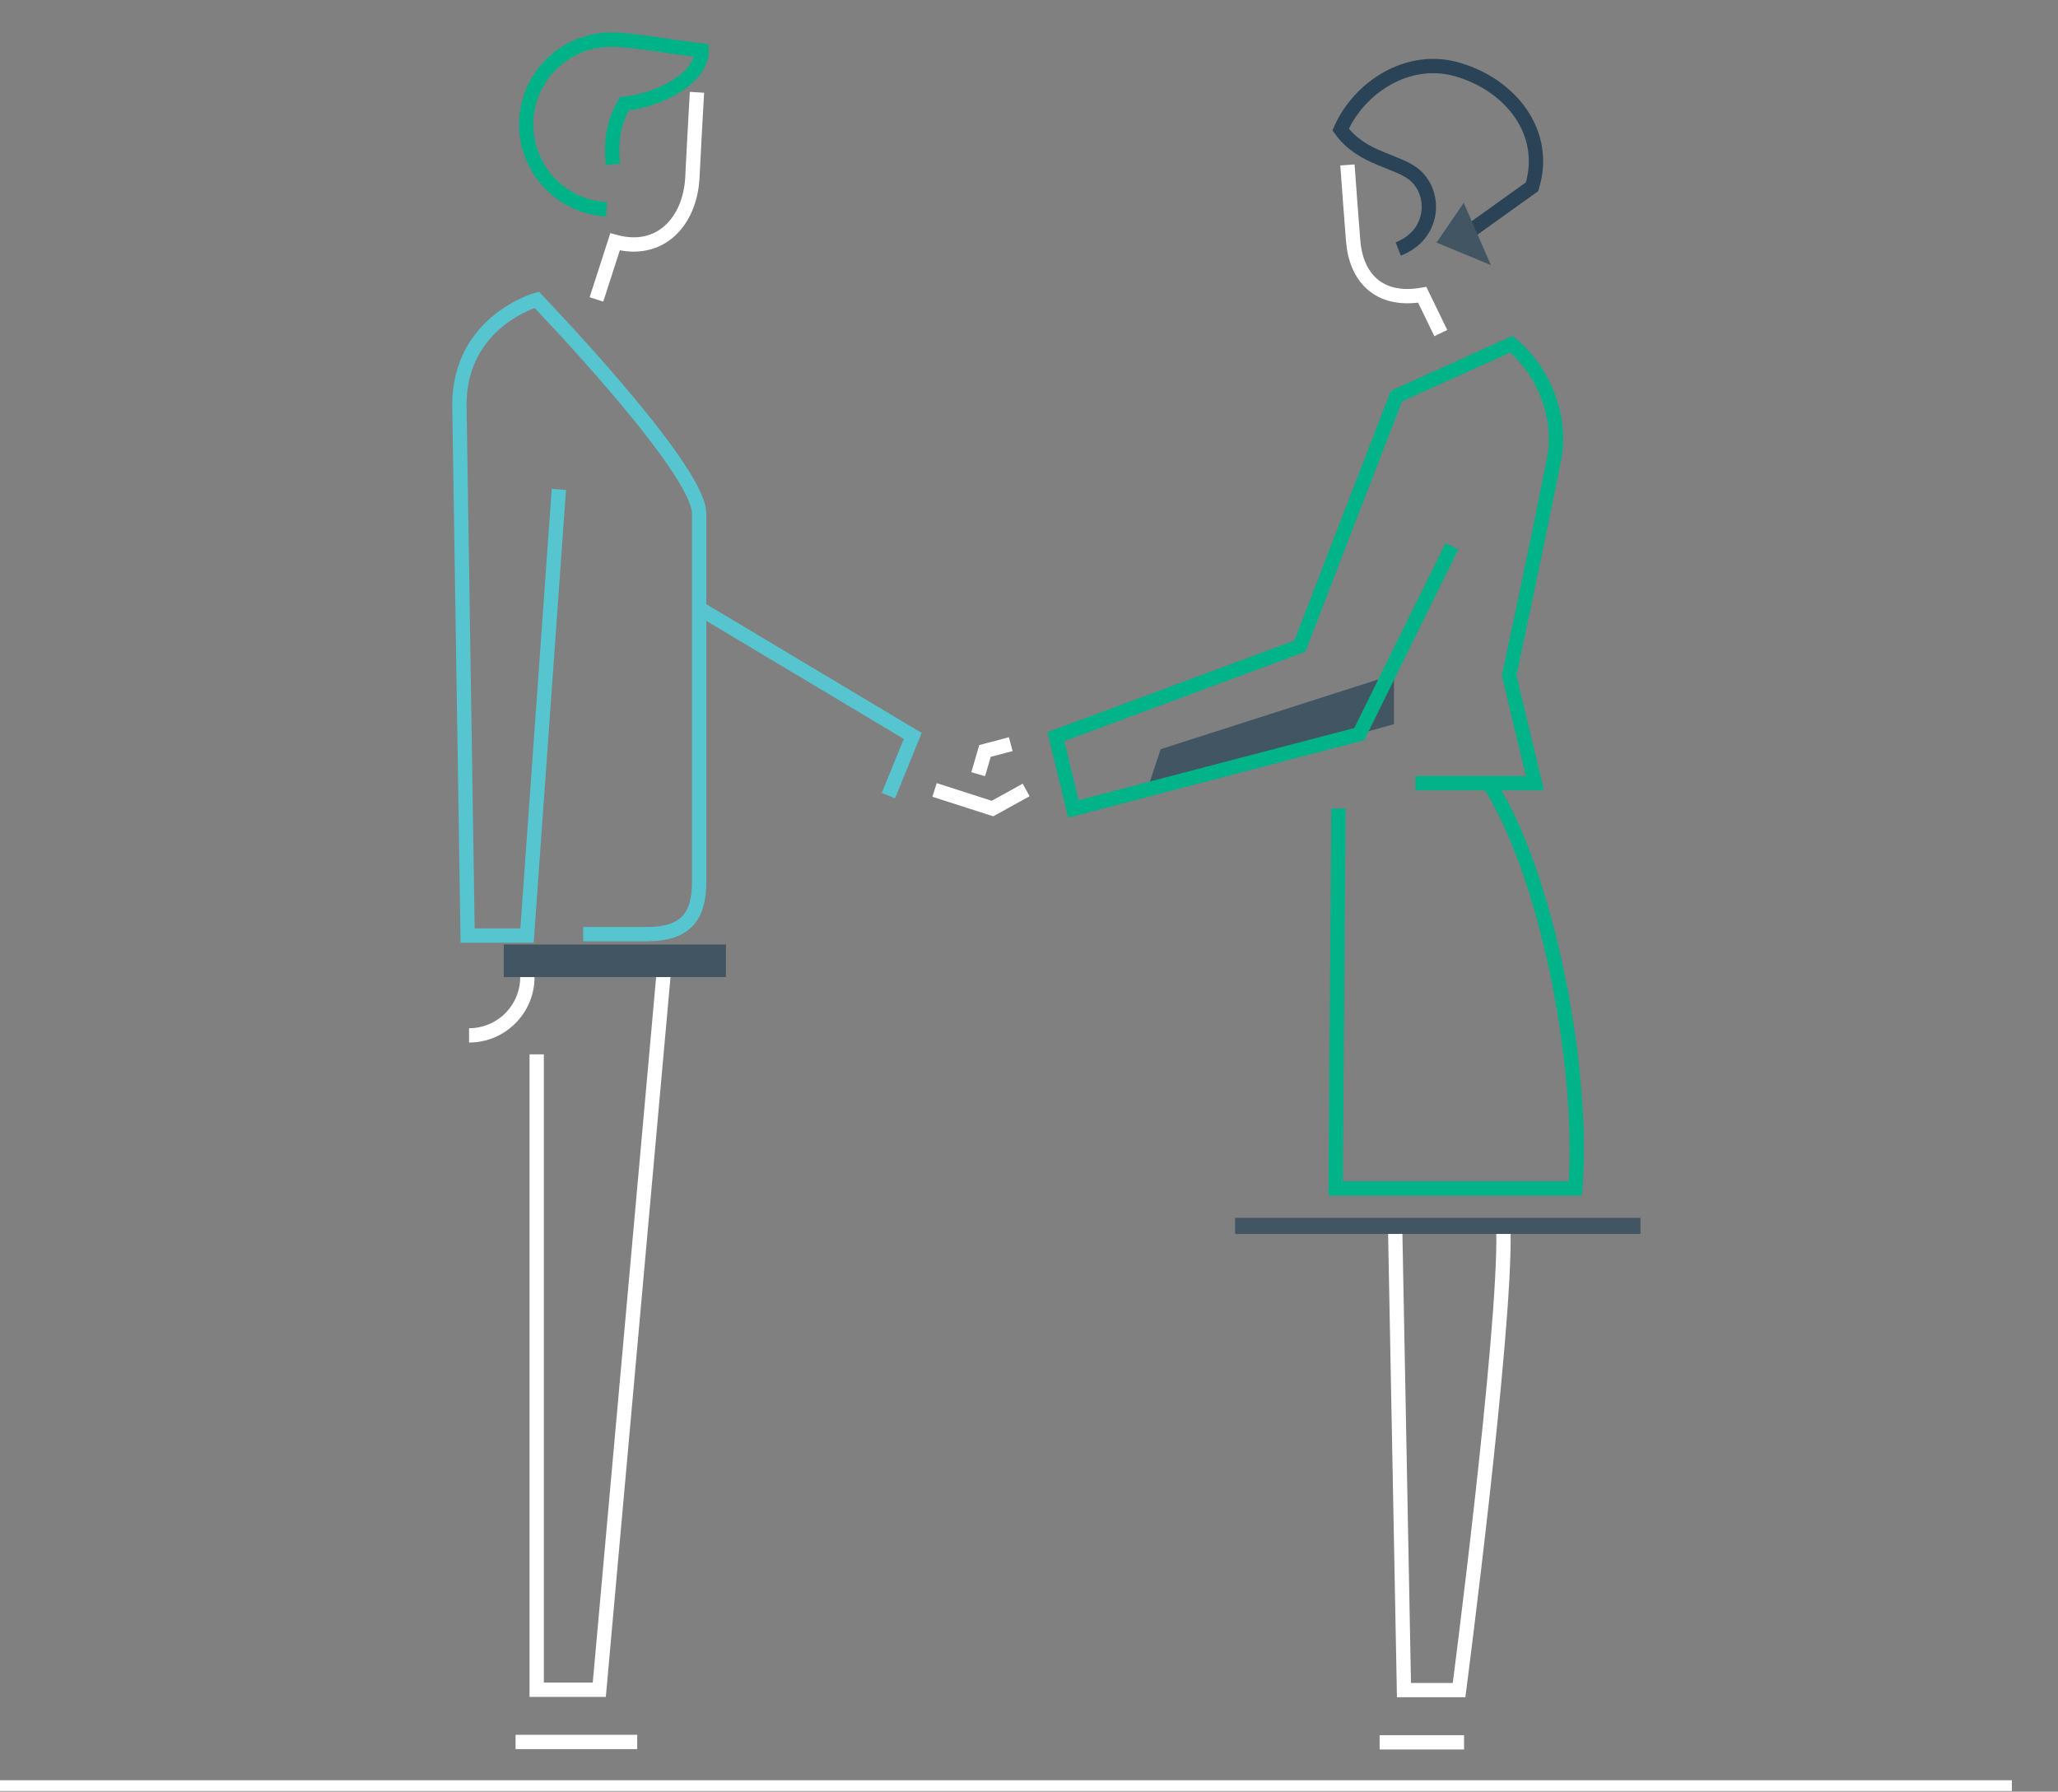 <?xml version="1.0" encoding="utf-8"?>
<!-- Generator: Adobe Illustrator 19.1.0, SVG Export Plug-In . SVG Version: 6.00 Build 0)  -->
<svg version="1.1" id="Layer_1" xmlns="http://www.w3.org/2000/svg" xmlns:xlink="http://www.w3.org/1999/xlink" x="0px" y="0px"
	 viewBox="0 0 575.2 500.8" style="enable-background:new 0 0 575.2 500.8;" xml:space="preserve">
<rect x="0" y="0" width="575.2" height="500.8" fill="#808080" stroke="none"/>
<style type="text/css">
	.st0{fill:none;stroke:#FFFFFF;stroke-width:3;stroke-miterlimit:10;}
	.st1{fill:none;stroke:#FFFFFF;stroke-width:4;stroke-miterlimit:10;}
	.st2{fill:none;stroke:#00B288;stroke-width:4;stroke-miterlimit:10;}
	.st3{fill:none;}
	.st4{fill:#425563;}
	.st5{fill:none;stroke:#56C5D0;stroke-width:4;stroke-miterlimit:10;}
	.st6{fill:none;stroke:#00B388;stroke-width:4;stroke-miterlimit:10;}
	.st7{fill:none;stroke:#2B4356;stroke-width:4;stroke-miterlimit:10;}
</style>
<line class="st0" x1="-2.2" y1="499.1" x2="562.3" y2="499.1"/>
<g>
	<polyline class="st1" points="150,294.7 150,472.3 167.5,472.3 185.8,268.6 	"/>
	<line class="st1" x1="144.1" y1="486.9" x2="178.1" y2="486.9"/>
	<path class="st1" d="M131.1,289.4c9,0,16.3-7.3,16.3-16.3"/>
	<path class="st2" d="M169.5,58.5c-13.1-0.7-23.1-11.9-22.4-25c0.7-13.1,11.9-23.1,25-22.4c7.6,0.4,13.1,1.7,24,3
		c0.1,8.2-12.8,14.1-21.6,14.9c-3.4,5.8-3.7,11.3-3.2,16.9"/>
	<polygon class="st3" points="142.3,11.4 141.4,50.9 178.6,41.3 184.7,34.6 214.8,6.1 182.2,3.3 	"/>
	<rect x="140.8" y="264" class="st4" width="62.1" height="9.1"/>
	<path class="st5" d="M156.2,136.8l-8.9,124.7l-16.6,0l-2.3-148.3c0-23.4,21.6-29.4,21.6-29.4s45.4,47.1,45.4,59.7l0,103.1
		c0,9.5-3.7,14.5-14.6,14.5H163"/>
	<path class="st1" d="M166.7,83.7l5.2-16.1c12.9,3.5,20.9-6,21.6-17.7c0.2-4,1-19.3,1.3-24.1"/>
	<path class="st3" d="M172.7,37.4l-16.5,29.7l26.5,29.1l12.8-7.9l5.1-57.8C191.6,37.1,181.6,43.5,172.7,37.4"/>
	<polyline class="st5" points="195.4,170 255.1,205.7 248.3,222.4 	"/>
	<polyline class="st1" points="261.2,220.8 277.4,226 286.8,220.8 	"/>
	<polyline class="st1" points="273.4,216.4 275.3,209.9 282.5,208 	"/>
	<polygon class="st4" points="320.3,221.8 389.6,202.4 389.6,188.5 324.4,209.4 	"/>
	<path class="st6" d="M374.1,226l-0.8,106.2h67c2.6-33.3-7.8-88.6-24.7-114.1"/>
	<path class="st1" d="M420.2,344.3c0.6,28.3-12.4,128.1-12.4,128.1h-15.4l-2.5-131.1"/>
	<path class="st6" d="M395.6,218.9H429l-7.2-30.1c0,0,8.7-40.8,12.5-60.2c2.4-12-2.8-24.9-11.9-32.4l-32.1,14.5l-27,69.9l-68.2,25.3
		l4.9,20.2l79.9-20.9l25.9-52.5"/>
	<line class="st1" x1="385.6" y1="487" x2="409.2" y2="487"/>
	<rect x="345.2" y="340.4" class="st4" width="113.3" height="4.5"/>
	<path class="st7" d="M390.8,69.6c10.2-4,10.6-15.3,4.8-20.5c-4.8-4.3-14.9-4.5-20.9-12.9c5.2-11.8,18.9-20.9,32.9-16.7
		c14.8,4.4,25.2,17.7,20.6,32.7l-19.4,13.9"/>
	<path class="st1" d="M402.7,93.1l-5.2-10.7c-12.2,2.1-18.5-4.9-19.3-15.1c-0.3-3.6-1.3-16.9-1.6-21.2"/>
	<path class="st3" d="M377.7,98.6l32.1-12.8l-13.6-28.5c-10.9,4.8-25.4-7.4-29.4-12.1L377.7,98.6z"/>
	<polygon class="st4" points="409.1,56.7 416.7,74.1 401.5,67.8 	"/>
</g>
</svg>
